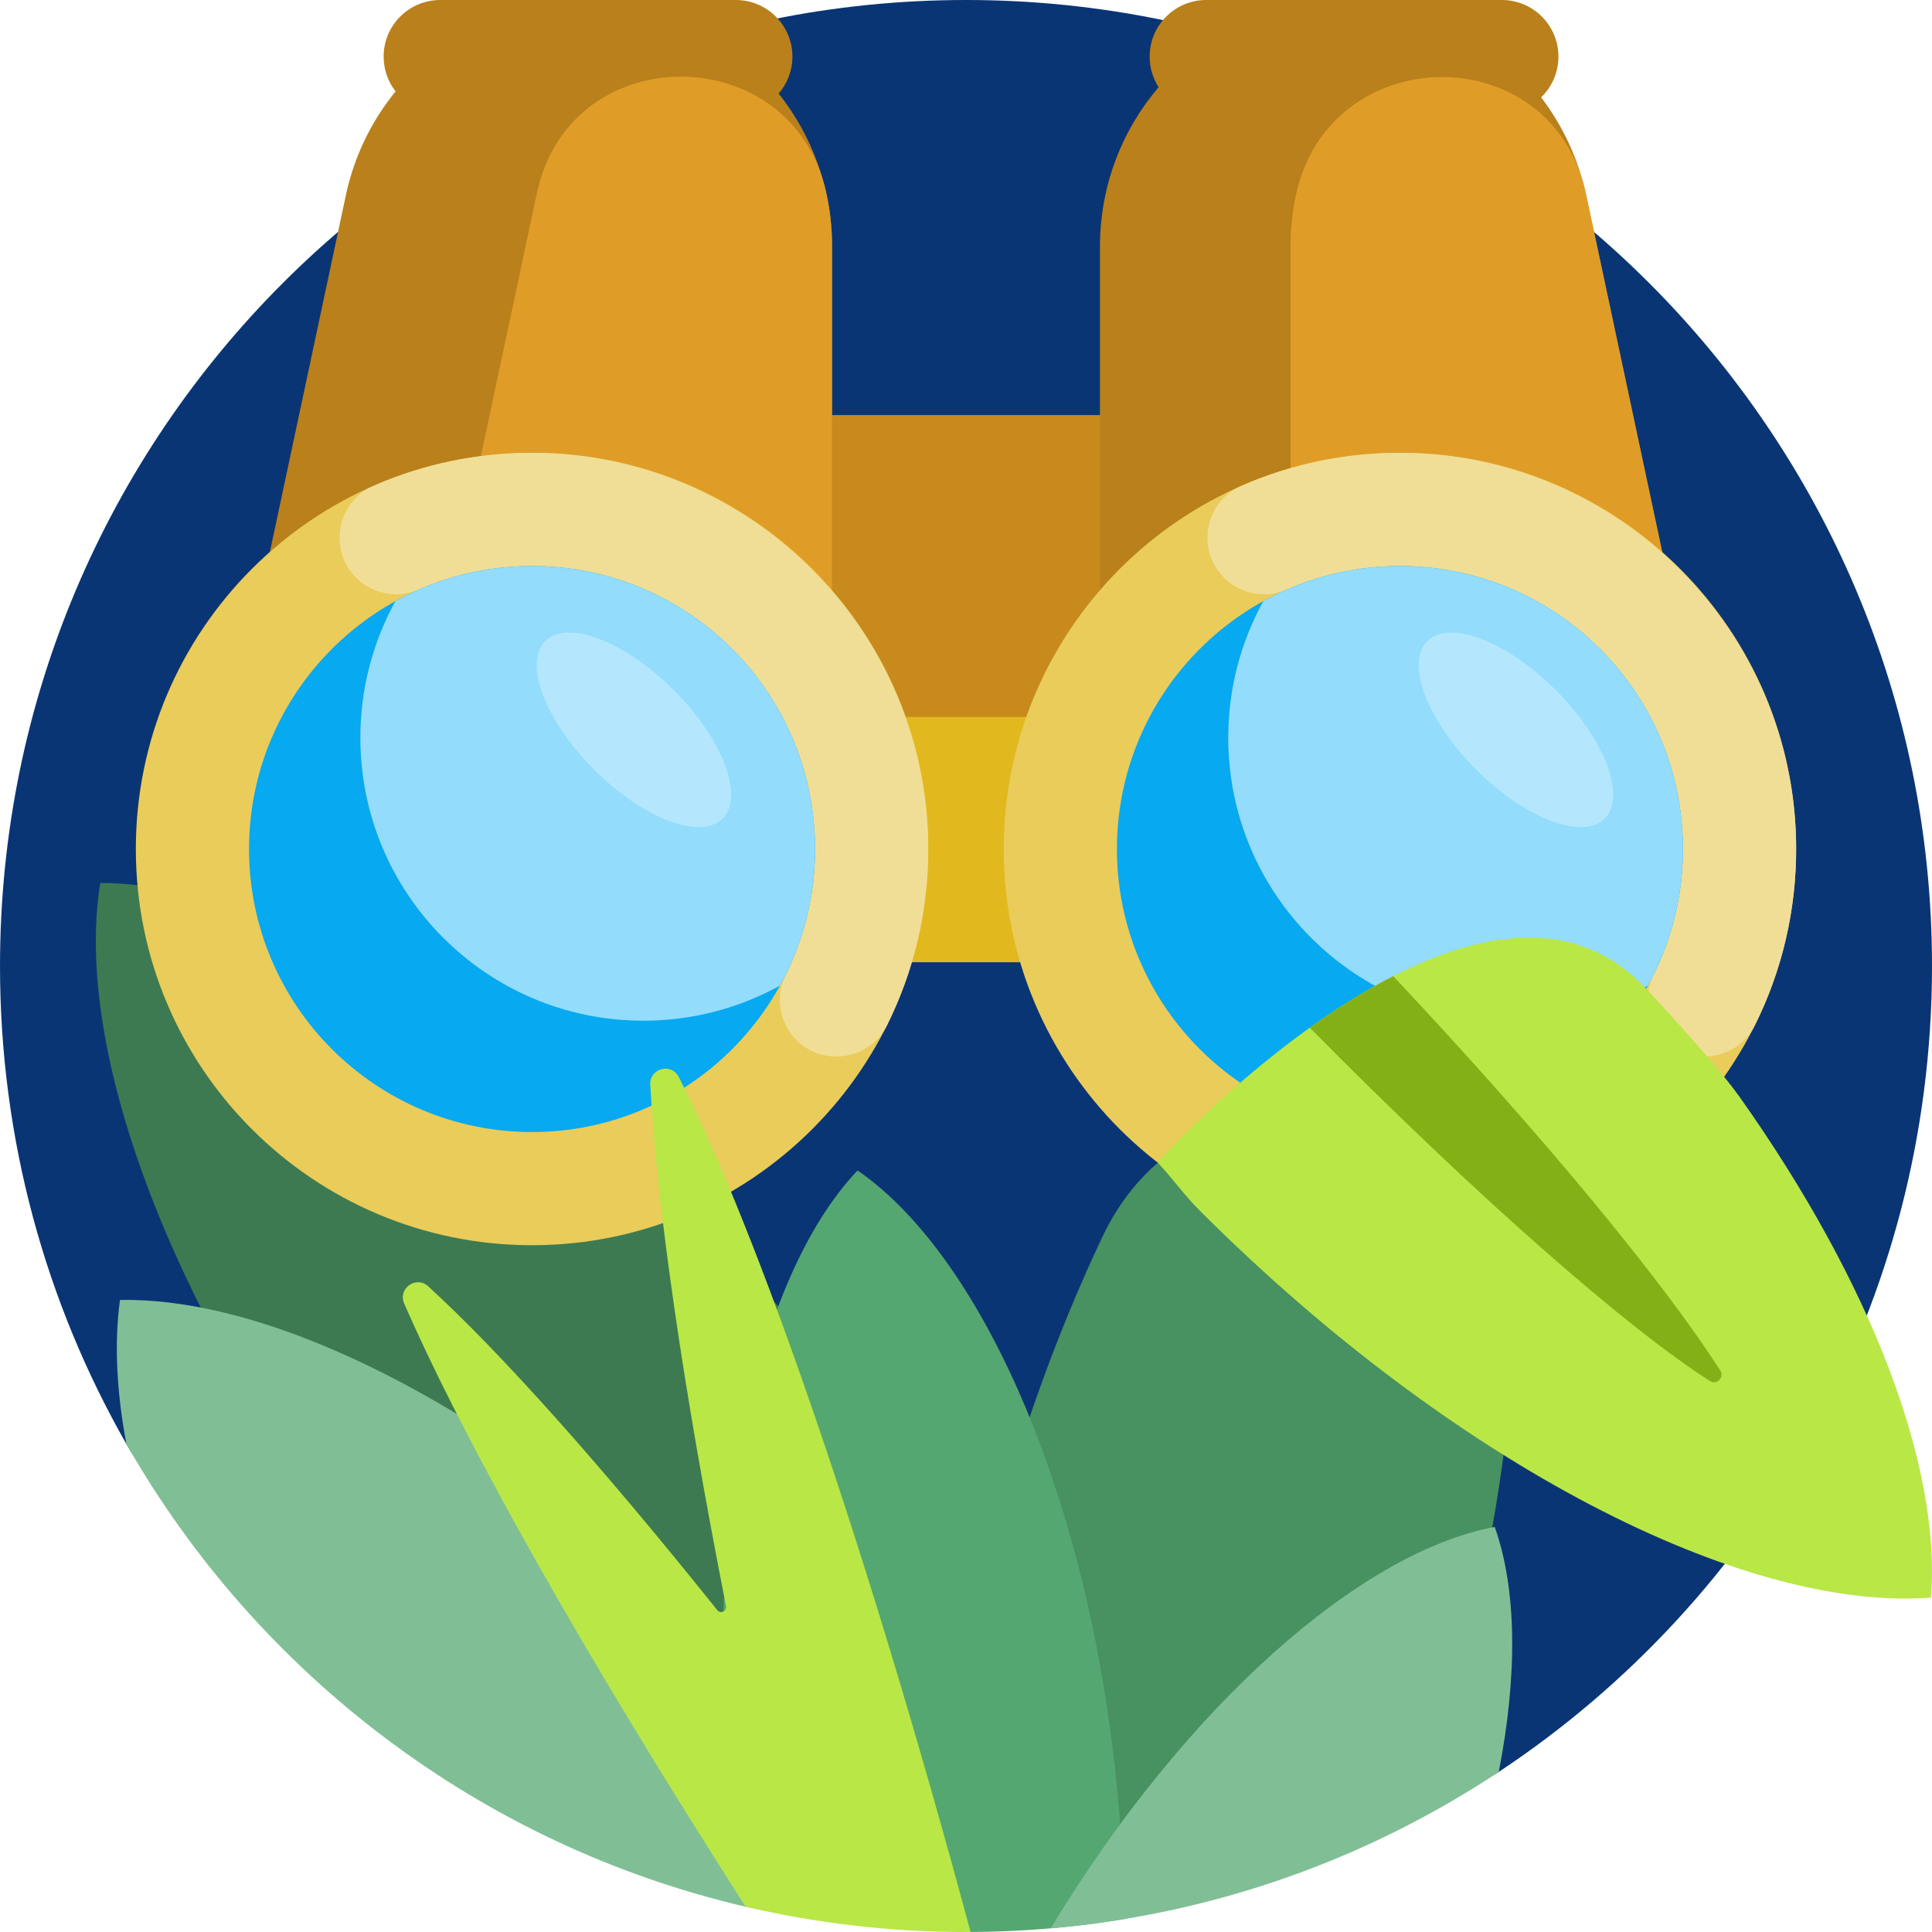 <svg id="Capa_1" enable-background="new 0 0 512 512" height="512" viewBox="0 0 512 512" width="512" xmlns="http://www.w3.org/2000/svg"><g><path d="m512 256c0 89.204-45.625 167.751-114.812 213.58-40.472 26.808-319.606-9.641-363.682-86.872-21.323-37.361-33.506-80.612-33.506-126.708 0-141.385 114.615-256 256-256s256 114.615 256 256z" fill="#0a3575"/><path d="m302 240h-92v-130h92z" fill="#c88a1d"/><path d="m206.354 24.803c8.855 11.125 14.146 25.212 14.146 40.536v179.661h-170l41.151-193.229c2.211-10.383 6.825-19.743 13.185-27.55-1.985-2.544-3.168-5.744-3.168-9.221 0-8.284 6.716-15 15-15h78.332c8.284 0 15 6.716 15 15 0 3.748-1.374 7.174-3.646 9.803zm213.995 26.968c-2.064-9.692-6.222-18.493-11.939-25.972 2.83-2.728 4.59-6.558 4.59-10.799 0-8.284-6.716-15-15-15h-78.333c-8.284 0-15 6.716-15 15 0 2.987.873 5.769 2.377 8.107-9.693 11.372-15.544 26.119-15.544 42.232v179.661h170z" fill="#b9801b"/><path d="m461.5 244.8h-119.5v-179.461c0-4.574.471-9.038 1.368-13.346 8.63-41.448 67.614-42.379 76.842-1.059.047.212.094.424.139.637zm-318.876-195.088c-.168.682-.326 1.368-.473 2.059l-41.108 193.029h119.457v-179.661c0-4.905-.542-9.683-1.57-14.278-8.96-40.066-66.47-41.008-76.306-1.149z" fill="#df9d28"/><path d="m262.391 424.795c13.528 23.971 8.3 48.42-5.982 65.116-32.384 4.548-64.441 2.756-94.789-4.516-16.565-14.617-32.968-31.3-48.64-49.78-61.883-72.965-94.293-152.595-86.411-201.633 49.666.23 122.936 45.207 184.82 118.173 20.299 23.935 37.427 48.586 51.002 72.64z" fill="#3d7a51"/><path d="m302 255h-92v-65h92z" fill="#e1b91e"/><path d="m246 225c0 57.99-47.01 105-105 105s-105-47.01-105-105 47.01-105 105-105 105 47.01 105 105zm125-105c-57.99 0-105 47.01-105 105s47.01 105 105 105 105-47.01 105-105-47.01-105-105-105z" fill="#e9cc5a"/><path d="m245.994 223.915c.174 17.192-3.785 33.443-10.943 47.821-2.527 5.076-7.734 8.264-13.404 8.264h-.026c-11.211 0-18.3-11.78-13.335-21.832 5.238-10.606 8.042-22.628 7.684-35.338-1.097-38.876-32.273-70.79-71.116-72.734-12.061-.603-23.537 1.644-33.813 6.127-9.929 4.331-21.041-2.873-21.041-13.705v-.039c0-5.894 3.429-11.296 8.826-13.666 13.201-5.797 27.823-8.955 43.199-8.809 56.88.544 103.395 47.031 103.969 103.911zm-155.994 56.076v.009h.01c-.004-.003-.007-.006-.01-.009zm282.025-159.986c-15.376-.147-29.998 3.012-43.199 8.809-5.397 2.37-8.826 7.772-8.826 13.666v.039c0 10.831 11.112 18.036 21.04 13.705 10.277-4.483 21.753-6.73 33.813-6.127 38.843 1.943 70.018 33.858 71.116 72.734.359 12.71-2.446 24.732-7.684 35.338-4.964 10.051 2.125 21.831 13.336 21.831h.026c5.67 0 10.877-3.188 13.404-8.264 7.159-14.378 11.117-30.629 10.943-47.821-.574-56.88-47.089-103.367-103.969-103.91zm-52.025 159.986v.009h.01c-.003-.003-.007-.006-.01-.009z" fill="#f1de96"/><path d="m216 225c0 41.421-33.579 75-75 75s-75-33.579-75-75 33.579-75 75-75 75 33.579 75 75zm155-75c-41.421 0-75 33.579-75 75s33.579 75 75 75 75-33.579 75-75-33.579-75-75-75z" fill="#07a9f0"/><path d="m216 225c0 13.128-3.373 25.468-9.299 36.201-10.733 5.926-23.073 9.299-36.201 9.299-41.421 0-75-33.579-75-75 0-13.128 3.373-25.468 9.299-36.201 10.733-5.926 23.073-9.299 36.201-9.299 41.421 0 75 33.579 75 75zm155-75c-13.128 0-25.468 3.373-36.201 9.299-5.926 10.733-9.299 23.073-9.299 36.201 0 41.421 33.579 75 75 75 13.128 0 25.468-3.373 36.201-9.299 5.926-10.733 9.299-23.073 9.299-36.201 0-41.421-33.579-75-75-75z" fill="#93dcfc"/><path d="m178.545 182.868c12.986 12.986 18.793 28.235 12.969 34.059s-21.073.018-34.059-12.969c-12.986-12.986-18.793-28.235-12.969-34.059s21.073-.017 34.059 12.969zm199.691-12.969c-5.824 5.824-.018 21.073 12.969 34.059 12.986 12.986 28.235 18.793 34.059 12.969s.018-21.073-12.969-34.059c-12.986-12.986-28.235-18.793-34.059-12.969z" fill="#b4e7fd"/><path d="m33.508 382.711c-2.643-14.004-3.26-26.891-1.708-38.208 49.659-.917 123.948 42.354 187.501 113.871 3.835 4.315 7.562 8.657 11.181 13.017 11.14 13.424-14.117 38.294-32.872 33.919-70.211-16.378-129.317-61.651-164.102-122.599z" fill="#80bf95"/><path d="m401.427 356.013c-1.751 27.564-6.617 57.168-14.298 87.598-11.122 44.056-86.803 62.283-129.912 62.283-2.914 0-5.817-.049-8.707-.146.956-31.13 4.59-59.24 13.693-94.443 7.857-30.384 18.128-58.59 29.959-83.548 27.083-57.133 113.274-34.845 109.265 28.256z" fill="#489160"/><path d="m337.586 279.535c28.972-22.999 71.51-46.737 98.733-17.44 11.323 12.185 20.505 22.677 24.754 28.678 34.868 49.248 53.374 97.684 50.667 132.602-49.519 3.839-126.226-34.985-193.879-102.637-3.989-3.989-7.239-8.572-11.024-12.617.013-.184 12.316-13.954 30.749-28.586z" fill="#b9e746"/><path d="m256 512c-20.37 0-61.533-22.503-62.378-30.56-7.946-75.704 6.466-142.569 33.638-171.261 32.536 22.425 60.517 84.841 68.463 160.545 1.357 12.929 2.061 25.599 2.162 37.866-13.63 2.243-27.621 3.41-41.885 3.41z" fill="#54a770"/><path d="m453.138 365.982c-22.121-14.138-61.74-48.817-106.039-93.634 6.962-4.988 14.439-9.736 22.119-13.665 39.694 42.238 71.612 80.942 86.68 104.535 1.152 1.804-.957 3.917-2.76 2.764z" fill="#84b017"/><path d="m179.876 285.395c20.915 40.81 49.79 124.337 77.341 226.602-.405.002-.811.003-1.217.003-20.088 0-39.635-2.314-58.39-6.689-41.914-65.354-74.246-122.596-90.507-159.886-1.721-3.947 3.183-7.455 6.361-4.549 19.314 17.663 45.915 47.465 76.63 85.831.856 1.07 2.572.271 2.307-1.073-11.253-57.144-18.284-105.521-20.078-138.186-.237-4.318 5.581-5.901 7.553-2.053z" fill="#b9e746"/><path d="m396.116 404.645c5.847 16.507 6.104 39.13 1.072 64.935-34.602 22.919-75.097 37.656-118.726 41.448 35.725-59.098 82.014-99.689 117.654-106.383z" fill="#80bf95"/></g></svg>